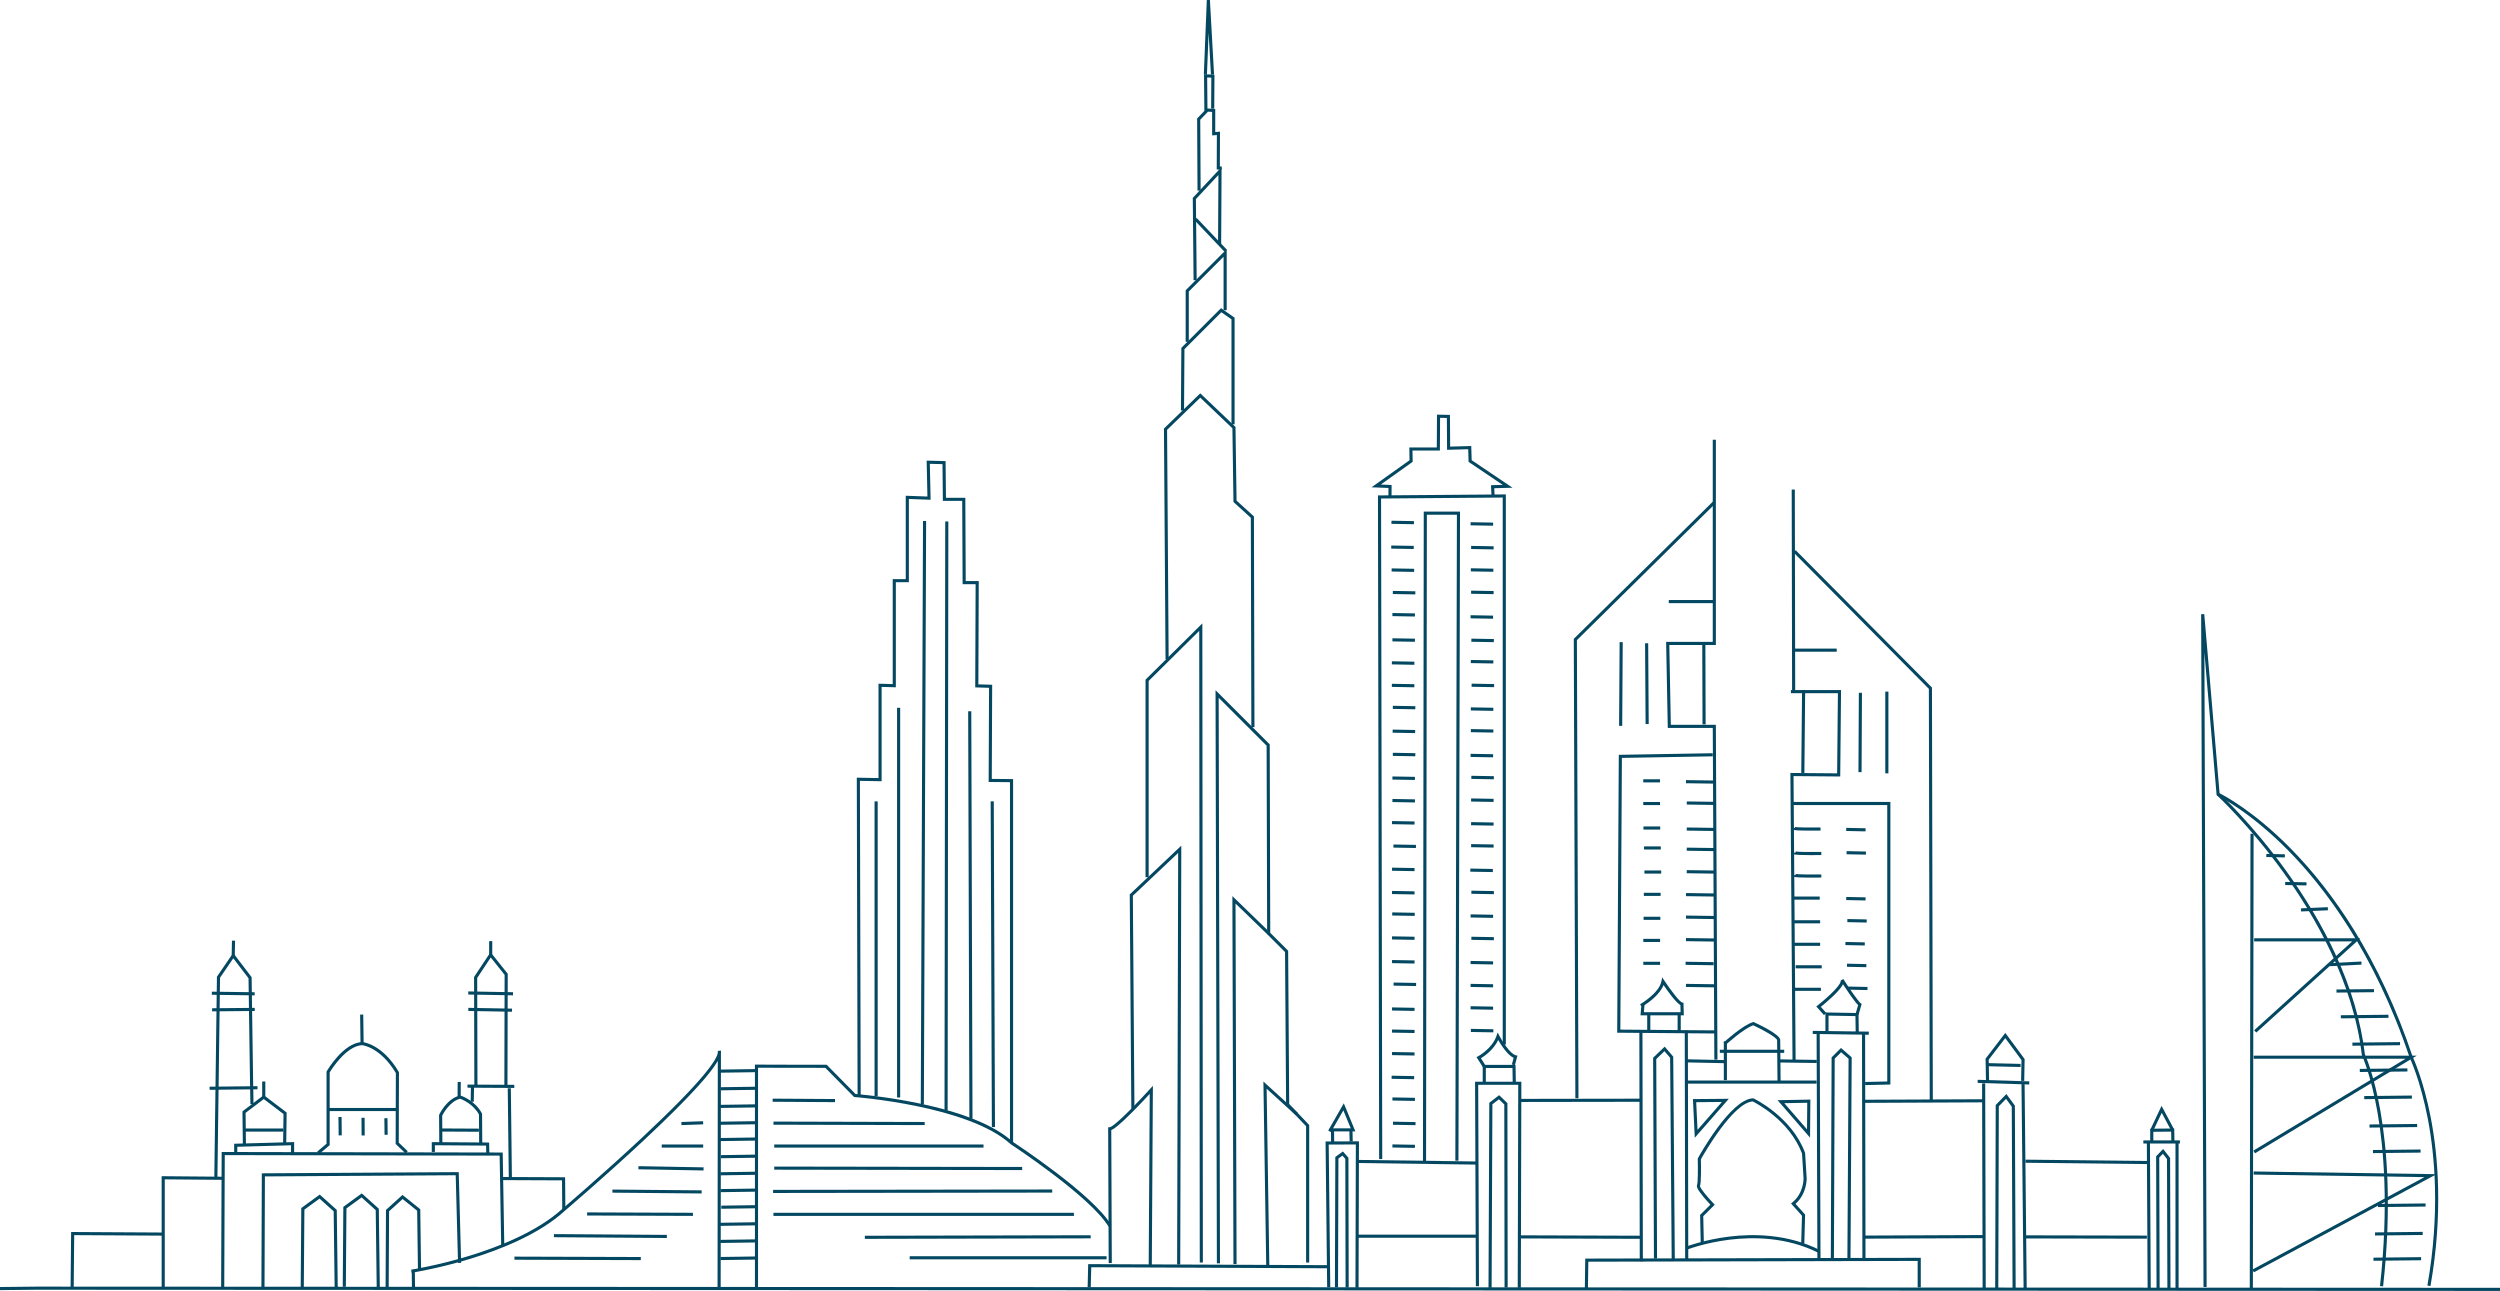 <?xml version="1.0" encoding="UTF-8"?>
<svg id="Layer_1" data-name="Layer 1" xmlns="http://www.w3.org/2000/svg" viewBox="0 0 4008.08 2069.65">
  <defs>
    <style>
      .cls-1 {
        fill: #034761;
      }
    </style>
  </defs>
  <polygon class="cls-1" points="118.15 2066.33 113.15 2066.28 114.02 1975.17 260.83 1976.03 260.8 1981.03 118.97 1980.2 118.15 2066.33"/>
  <g>
    <polygon class="cls-1" points="264.16 2063.77 259.16 2063.77 259.16 1885.7 357.9 1886.57 357.85 1891.57 264.16 1890.75 264.16 2063.77"/>
    <polygon class="cls-1" points="348.56 1889.1 343.56 1889.04 347.79 1565.88 373.8 1527.8 403.4 1566.65 403.42 1567.48 405.95 1743.02 400.95 1743.1 398.43 1568.37 374.02 1536.34 352.77 1567.46 348.56 1889.1"/>
    <rect class="cls-1" x="335.93" y="1741.83" width="76.81" height="5" transform="translate(-19.06 4.2) rotate(-.63)"/>
    <rect class="cls-1" x="401.16" y="1743.06" width="5" height="27.22" transform="translate(-27.18 6.47) rotate(-.89)"/>
    <rect class="cls-1" x="362.09" y="1517.54" width="24.06" height="5" transform="translate(-1152.26 1867.38) rotate(-88.99)"/>
    <rect class="cls-1" x="371.46" y="1558.54" width="5" height="68.69" transform="translate(-1223.94 1944.8) rotate(-89.21)"/>
    <rect class="cls-1" x="339.94" y="1616.18" width="68.37" height="5" transform="translate(-14.84 3.5) rotate(-.53)"/>
    <rect class="cls-1" x="420.36" y="1733.88" width="5" height="25"/>
    <g>
      <polygon class="cls-1" points="389.34 1836.77 388.7 1781.71 422.86 1755.75 459.56 1783.61 458.91 1832.98 453.91 1832.91 454.53 1786.07 422.86 1762.02 393.73 1784.17 394.34 1836.71 389.34 1836.77"/>
      <polygon class="cls-1" points="471.57 1850.03 466.57 1850.03 466.57 1836.15 380.42 1838.54 380.42 1848.77 375.42 1848.77 375.42 1833.68 471.57 1831.01 471.57 1850.03"/>
      <rect class="cls-1" x="392.48" y="1809.24" width="61.72" height="5"/>
      <g>
        <polygon class="cls-1" points="4008.08 2069.65 58.26 2067.75 .05 2068.38 0 2063.38 58.23 2062.75 4008.08 2064.65 4008.08 2069.65"/>
        <polygon class="cls-1" points="359.53 2063.78 354.53 2063.76 355.38 1846.9 805.95 1847.75 808.53 1997.9 803.53 1997.98 801.04 1852.74 360.36 1851.91 359.53 2063.78"/>
        <path class="cls-1" d="M511.82,1850.05l-3.22-3.83,14.93-12.54v-115.66l.33-.58c1.06-1.84,26.34-45.19,56.47-46.82h.16s.16,0,.16,0c1.29,.09,31.99,2.83,58.62,47.74l.35,.59-.32,112.92,14.42,13.82-3.46,3.61-15.96-15.3,.32-113.68c-24.22-40.44-52-44.45-54.2-44.7-25.62,1.57-48.85,38.71-51.88,43.75v116.63l-16.72,14.04Z"/>
        <rect class="cls-1" x="577.66" y="1626.59" width="5" height="46.53" transform="translate(-22.38 8.04) rotate(-.78)"/>
        <rect class="cls-1" x="526.04" y="1776.32" width="110.14" height="5"/>
        <rect class="cls-1" x="542.68" y="1790.85" width="5" height="29.44" transform="translate(-19.41 5.97) rotate(-.62)"/>
        <rect class="cls-1" x="579.64" y="1792.12" width="5" height="28.33" transform="translate(-10.08 3.28) rotate(-.32)"/>
        <rect class="cls-1" x="616.43" y="1792.75" width="5" height="26.59" transform="translate(-21.45 7.49) rotate(-.68)"/>
        <polygon class="cls-1" points="779.58 1849.14 779.31 1836.69 697.23 1836.1 697.23 1846.87 692.23 1846.87 692.23 1831.06 784.21 1831.73 784.58 1849.03 779.58 1849.14"/>
        <path class="cls-1" d="M704.25,1832.96l-.32-45.51,.25-.52c.5-1.05,12.47-25.84,33.04-30.48l.66-.15,.65,.21c.93,.3,22.94,7.51,34.05,28.43l.29,.54,.32,47.14-5,.03-.31-45.9c-9.25-16.87-26.71-23.96-30.23-25.25-16.36,4.16-26.98,23.73-28.7,27.09l.31,44.34-5,.04Z"/>
        <rect class="cls-1" x="724.11" y="1744.04" width="24.05" height="5" transform="translate(-1013.56 2475.16) rotate(-89.75)"/>
        <rect class="cls-1" x="735.27" y="1781.83" width="5" height="60.13" transform="translate(-1078 2540.09) rotate(-89.7)"/>
        <polygon class="cls-1" points="424.09 2063.99 419.09 2063.97 419.74 1881.1 422.21 1881.08 735.46 1879.17 739.32 2024.67 734.32 2024.81 730.59 1884.2 424.72 1886.07 424.09 2063.99"/>
        <polygon class="cls-1" points="536.51 2065.6 534.94 1941.99 512.26 1921.61 488.02 1939.3 487.08 2064.95 482.08 2064.91 483.04 1936.74 512.59 1915.18 539.92 1939.74 541.51 2065.53 536.51 2065.6"/>
        <polygon class="cls-1" points="603.93 2063.7 602.36 1940.1 579.68 1919.71 555.43 1937.4 554.49 2063.05 549.49 2063.02 550.45 1934.84 580 1913.28 607.33 1937.84 608.93 2063.64 603.93 2063.7"/>
        <polygon class="cls-1" points="623.17 2064.63 618.17 2064.6 618.81 1939.76 645.26 1915.74 673.79 1938.71 675.07 2035.78 670.07 2035.85 668.82 1941.13 645.45 1922.32 623.8 1941.98 623.17 2064.63"/>
        <path class="cls-1" d="M1155.4,2066.31h-5s.4-365.43,.4-365.43c-4.98,8.71-14.45,21.52-31.92,40.87-20.47,22.68-49.46,51.58-86.18,85.9-62.46,58.39-126.52,113-127.16,113.54-41.47,38.19-106.08,63.17-152.97,77.4-50.7,15.38-92.19,21.85-92.6,21.92l-.76-4.94c.41-.06,41.61-6.49,91.98-21.78,46.36-14.07,110.2-38.74,151.04-76.33,.71-.61,64.69-55.15,127.07-113.46,99.48-93,119.79-125.08,121.52-136.11v-3.05s4.97-.42,4.97-.42c.18,1.05,.24,2.3,.03,3.87l-.42,378.04Z"/>
        <polygon class="cls-1" points="901.43 1939.31 901.03 1892.4 805.59 1891.99 805.62 1886.99 905.99 1887.42 906.43 1939.26 901.43 1939.31"/>
        <rect class="cls-1" x="784.54" y="1704.03" width="5" height="75.11" transform="translate(-958.94 2518.83) rotate(-89.68)"/>
        <rect class="cls-1" x="814.92" y="1744.74" width="5" height="143.91" transform="translate(-21.25 9.71) rotate(-.67)"/>
        <rect class="cls-1" x="745.47" y="1751.95" width="23.64" height="5" transform="translate(-1010.49 2480.11) rotate(-88.97)"/>
        <polygon class="cls-1" points="813.59 1740.96 808.59 1740.94 809.01 1562.9 786.8 1535.04 765.06 1567.84 765.48 1739.68 760.48 1739.69 760.06 1566.34 786.43 1526.56 814.01 1561.15 813.59 1740.96"/>
        <rect class="cls-1" x="784.11" y="1556.75" width="5" height="71.75" transform="translate(-819.63 2351.02) rotate(-88.99)"/>
        <rect class="cls-1" x="783.27" y="1583.75" width="5" height="70.06" transform="translate(-846.94 2375.19) rotate(-88.96)"/>
        <rect class="cls-1" x="775.59" y="1517.25" width="22.1" height="5" transform="translate(-734.96 2302.8) rotate(-89.86)"/>
        <rect class="cls-1" x="660.1" y="2038.35" width="5" height="25.32" transform="translate(-25.58 8.44) rotate(-.72)"/>
        <rect class="cls-1" x="1092.55" y="1798.16" width="34.84" height="5" transform="translate(-64.68 41.51) rotate(-2.08)"/>
        <rect class="cls-1" x="1060.91" y="1834.88" width="66.46" height="5"/>
        <rect class="cls-1" x="1073.28" y="1820.91" width="5" height="104.46" transform="translate(-816.61 2914.69) rotate(-88.96)"/>
        <rect class="cls-1" x="1050.81" y="1838.64" width="5" height="143.06" transform="translate(-866.1 2946.54) rotate(-89.49)"/>
        <path class="cls-1" d="M1110.9,1949.38c-1.67,0-167.13-.63-169.63-.63v-5c2.51,0,167.98,.63,169.65,.63l-.02,5Z"/>
        <rect class="cls-1" x="976.12" y="1891.18" width="5" height="181.04" transform="translate(-1009.87 2946.43) rotate(-89.6)"/>
        <path class="cls-1" d="M1027.35,2020.28c-2,0-200.05-.63-202.55-.63v-5c2.51,0,200.56,.63,202.56,.63l-.02,5Z"/>
        <path class="cls-1" d="M1215.32,2064.62h-5v-357.89l2.58,.08c6.85,.21,110.29,.21,111.33,.21h1.05l46.29,46.92c6.83,.55,49.67,4.26,99.15,14.45,72.25,14.87,123.57,35.71,152.55,61.94,7.24,4.74,128.78,84.76,158.22,133.62l-4.28,2.58c-29.11-48.32-155.57-131.29-156.84-132.12l-.31-.24c-67.58-61.38-247.98-75.18-249.8-75.32l-.94-.07-46.13-46.77c-10.75,0-91.35,0-107.86-.17v352.78Z"/>
        <rect class="cls-1" x="1154.16" y="1714.4" width="58.24" height="5" transform="translate(-24.7 17.29) rotate(-.83)"/>
        <rect class="cls-1" x="1155.43" y="1742.67" width="58.24" height="5" transform="translate(-25.11 17.31) rotate(-.83)"/>
        <rect class="cls-1" x="1154.59" y="1770.94" width="58.24" height="5" transform="translate(-25.48 17.28) rotate(-.83)"/>
        <rect class="cls-1" x="1152.9" y="1797.95" width="58.24" height="5" transform="translate(-25.91 17.28) rotate(-.83)"/>
        <rect class="cls-1" x="1152.9" y="1824.11" width="58.24" height="5" transform="translate(-26.29 17.28) rotate(-.83)"/>
        <rect class="cls-1" x="1155.85" y="1851.54" width="58.24" height="5" transform="translate(-26.68 17.33) rotate(-.83)"/>
        <rect class="cls-1" x="1155.01" y="1878.97" width="58.24" height="5" transform="translate(-27.04 17.29) rotate(-.83)"/>
        <rect class="cls-1" x="1155.01" y="1905.98" width="58.24" height="5" transform="translate(-27.43 17.3) rotate(-.83)"/>
        <rect class="cls-1" x="1156.27" y="1932.57" width="58.24" height="5" transform="translate(-27.82 17.32) rotate(-.83)"/>
        <rect class="cls-1" x="1154.16" y="1959.99" width="58.24" height="5" transform="translate(-28.25 17.31) rotate(-.83)"/>
        <rect class="cls-1" x="1154.59" y="1987.42" width="58.24" height="5" transform="translate(-28.61 17.3) rotate(-.83)"/>
        <rect class="cls-1" x="1155.01" y="2014.85" width="58.24" height="5" transform="translate(-29 17.31) rotate(-.83)"/>
        <rect class="cls-1" x="1286.28" y="1714.26" width="5" height="100.01" transform="translate(-483.6 3041.86) rotate(-89.64)"/>
        <rect class="cls-1" x="1358.76" y="1679.76" width="5" height="242.43" transform="translate(-443.27 3157.52) rotate(-89.85)"/>
        <rect class="cls-1" x="1241.31" y="1834.88" width="335.48" height="5"/>
        <rect class="cls-1" x="1437.57" y="1674.38" width="5" height="397.51" transform="translate(-435.37 3310.22) rotate(-89.91)"/>
        <rect class="cls-1" x="1239.41" y="1907.35" width="447.52" height="5" transform="translate(-2.63 2.02) rotate(-.08)"/>
        <rect class="cls-1" x="1240.04" y="1944.38" width="481.7" height="5"/>
        <rect class="cls-1" x="1386.68" y="1980.67" width="362.07" height="5" transform="translate(-4.64 3.67) rotate(-.13)"/>
        <rect class="cls-1" x="1458.42" y="2014.01" width="315.65" height="5"/>
        <polygon class="cls-1" points="1624.23 1832.31 1619.23 1832.31 1619.23 1254.03 1585.04 1253.71 1585.67 1102.69 1563.52 1102.06 1564.15 936.61 1543.29 936.61 1542.65 803.05 1511.65 803.05 1511.02 744.12 1490.73 743.61 1492 801.24 1457.12 799.98 1457.12 933.44 1436.24 933.44 1436.24 1101.89 1413.45 1101.25 1413.45 1252.51 1378.64 1251.88 1379.9 1755.71 1374.9 1755.73 1373.63 1246.79 1408.45 1247.42 1408.45 1096.11 1431.24 1096.75 1431.24 928.44 1452.12 928.44 1452.12 794.79 1486.88 796.05 1485.62 738.48 1515.97 739.24 1516.6 798.05 1547.63 798.05 1548.26 931.61 1569.17 931.61 1568.54 1097.2 1590.69 1097.84 1590.06 1248.75 1624.23 1249.07 1624.23 1832.31"/>
        <rect class="cls-1" x="1012.8" y="1300.64" width="935.56" height="5" transform="translate(171.68 2778.62) rotate(-89.78)"/>
        <rect class="cls-1" x="1045.08" y="1305.7" width="944.41" height="5" transform="translate(207.3 2823.95) rotate(-89.93)"/>
        <rect class="cls-1" x="1438.2" y="1134.76" width="5" height="624.76"/>
        <rect class="cls-1" x="1553.09" y="1140.46" width="5" height="653.24" transform="translate(-4.26 4.53) rotate(-.17)"/>
        <rect class="cls-1" x="1402.12" y="1284.78" width="5" height="472.84"/>
        <rect class="cls-1" x="1589.17" y="1284.78" width="5" height="522.21" transform="translate(-5.61 5.8) rotate(-.21)"/>
        <path class="cls-1" d="M1846.62,2028.34l-5-.03,1.65-274.56c-5.39,5.85-15.07,16.22-25.22,26.51-23.8,24.12-32.58,30.04-36.41,31.5l.84,213.18-5,.02-.85-217.72h2.51c.89,0,6.77-1.5,35.37-30.5,15.18-15.39,29.31-30.98,29.45-31.14l4.39-4.85-1.73,287.59Z"/>
        <polygon class="cls-1" points="1748.72 2063.83 1743.72 2063.71 1744.62 2026.66 2130.24 2028.36 2130.22 2033.36 1749.5 2031.68 1748.72 2063.83"/>
        <polygon class="cls-1" points="2178.09 2064.62 2173.09 2064.61 2173.72 1834.82 2130.23 1835.01 2132.73 2063.74 2127.73 2063.8 2125.17 1830.03 2178.73 1829.8 2178.09 2064.62"/>
        <polygon class="cls-1" points="1892.2 2027.49 1887.2 2027.48 1888.87 1367.4 1816.25 1436.08 1818.77 1777.64 1813.77 1777.68 1811.23 1433.94 1893.9 1355.76 1892.2 2027.49"/>
        <polygon class="cls-1" points="1923.49 2024.11 1922.65 1011.41 1841.56 1091.71 1841.56 1406.31 1836.56 1406.31 1836.56 1089.62 1927.64 999.43 1928.49 2024.1 1923.49 2024.11"/>
        <polygon class="cls-1" points="2006.2 1165.79 2005.35 830.14 1977.52 804.83 1975.83 686.64 1924.31 637.54 1871.1 689.14 1873.63 1056.89 1868.63 1056.92 1866.09 687.04 1924.28 630.61 1980.8 684.47 1982.49 802.59 2010.35 827.92 2010.35 829.03 2011.2 1165.77 2006.2 1165.79"/>
        <polygon class="cls-1" points="1950.92 2025.38 1948.79 1106.56 2035.67 1193.44 2036.51 1495.58 2065.2 1524.27 2066.89 1769.91 2098.97 1803.67 2098.97 2024.11 2093.97 2024.11 2093.97 1805.67 2061.91 1771.92 2060.22 1526.36 2031.52 1497.66 2030.67 1195.51 1953.82 1118.66 1955.92 2025.37 1950.92 2025.38"/>
        <polygon class="cls-1" points="2030.04 2029.21 2025.52 1733.95 2080.75 1784.26 2077.38 1787.95 2030.7 1745.42 2035.04 2029.13 2030.04 2029.21"/>
        <polygon class="cls-1" points="1977.5 2026.64 1975.8 1436.68 2035.76 1494.82 2032.28 1498.41 1980.83 1448.53 1982.5 2026.63 1977.5 2026.64"/>
        <polygon class="cls-1" points="1979.34 680.28 1974.34 680.28 1974.34 511.94 1958.13 500.6 1898.94 559.79 1898.31 658.14 1893.31 658.11 1893.95 557.71 1957.56 494.1 1979.34 509.34 1979.34 680.28"/>
        <polygon class="cls-1" points="1905.91 547.99 1900.91 547.99 1900.91 465.3 1966.68 399.53 1966.68 497.35 1961.68 497.35 1961.68 411.6 1905.91 467.37 1905.91 547.99"/>
        <polygon class="cls-1" points="1913.57 449.27 1912.29 317.24 1958.48 267.73 1957.81 391.65 1952.81 391.63 1953.41 280.5 1917.31 319.19 1918.57 449.22 1913.57 449.27"/>
        <rect class="cls-1" x="1938.41" y="341.46" width="5" height="70.29" transform="translate(274.54 1440.64) rotate(-43.54)"/>
        <polygon class="cls-1" points="1919.9 305.57 1919.26 189.99 1934.69 173.86 1948.32 174.71 1948.32 211.69 1955.93 211.05 1955.71 266.76 1958.48 266.76 1958.48 271.76 1950.7 271.76 1950.91 216.49 1943.32 217.12 1943.32 179.41 1936.7 178.99 1924.27 191.98 1924.9 305.54 1919.9 305.57"/>
        <polygon class="cls-1" points="1930.87 177.71 1930.32 119.1 1947.07 119.56 1946.74 174.23 1941.74 174.19 1942.04 124.42 1935.37 124.24 1935.87 177.67 1930.87 177.71"/>
        <polygon class="cls-1" points="1941.42 119.6 1937.69 52.56 1935.03 119.56 1930.03 119.36 1934.78 .04 1939.77 0 1946.42 119.32 1941.42 119.6"/>
        <polygon class="cls-1" points="2157.27 2064.2 2156.85 1857.95 2152.23 1852.76 2145.81 1857.43 2145.18 2063.99 2140.18 2063.98 2140.81 1854.88 2152.96 1846.05 2161.84 1856.05 2162.27 2064.19 2157.27 2064.2"/>
        <path class="cls-1" d="M2133.77,1814.99l-1.86-1.06h-.63v-.36l-1.85-1.06,1.85-3.24v-.34h.2l22.96-40.1,18.55,45.1h-38.62l-.61,1.06Zm3.47-6.06h28.29l-11.83-28.75-16.46,28.75Z"/>
        <rect class="cls-1" x="2163.39" y="1810.79" width="5" height="19.42" transform="translate(-39.05 47.49) rotate(-1.25)"/>
        <rect class="cls-1" x="2133.95" y="1812.9" width="5" height="18.57" transform="translate(-20.57 24.39) rotate(-.65)"/>
        <rect class="cls-1" x="2269.31" y="1767.74" width="5" height="191.18" transform="translate(378.55 4110.25) rotate(-89.24)"/>
        <polygon class="cls-1" points="2438.25 2064.62 2433.25 2064.61 2434.09 1739.23 2369.9 1739.23 2371.15 2062.07 2366.15 2062.09 2364.88 1734.23 2439.1 1734.23 2439.09 1736.74 2438.25 2064.62"/>
        <rect class="cls-1" x="2175.8" y="1979.41" width="191.16" height="5"/>
        <polygon class="cls-1" points="2211.07 1858.27 2209.17 794.27 2414.2 792.65 2414.2 1674.7 2409.2 1674.7 2409.2 797.69 2214.18 799.23 2216.07 1858.26 2211.07 1858.27"/>
        <path class="cls-1" d="M2230.95,795.5l-5-.03,.09-13.13c-6.39-.33-19.68-.8-19.83-.81l-7.36-.26,60.95-43.39-.34-20.53h44.05l.32-52.59,20.79,.42,.32,50.84,33.81-.95,.67,22.73,65.55,44.16-29.32,.77,.52,11.38-4.99,.23-.75-16.47,18.79-.49-54.72-36.86-.6-20.31-33.92,.95-.32-51.08-10.86-.22-.32,52.49h-43.94l.3,18.08-51.11,36.38c5.45,.21,12.36,.5,15,.68l2.34,.16-.12,17.86Z"/>
        <polygon class="cls-1" points="2286.33 1863.33 2281.33 1863.32 2282.6 820.2 2340.78 820.2 2340.77 822.71 2338.24 1860.8 2333.24 1860.79 2335.76 825.2 2287.6 825.2 2286.33 1863.33"/>
        <rect class="cls-1" x="2246.2" y="819.53" width="5" height="36.09" transform="translate(1371.79 3071.23) rotate(-88.99)"/>
        <rect class="cls-1" x="2373.43" y="822.07" width="5" height="36.09" transform="translate(1494.29 3200.94) rotate(-89)"/>
        <rect class="cls-1" x="2374.28" y="860.05" width="5" height="36.09" transform="translate(1457.14 3239.1) rotate(-89)"/>
        <rect class="cls-1" x="2373.86" y="895.91" width="5" height="36.09" transform="translate(1420.86 3273.92) rotate(-89)"/>
        <rect class="cls-1" x="2374.28" y="931.78" width="5" height="36.09" transform="translate(1385.42 3309.58) rotate(-89)"/>
        <rect class="cls-1" x="2373.01" y="971.03" width="5" height="36.09" transform="translate(1344.9 3346.86) rotate(-88.99)"/>
        <rect class="cls-1" x="2374.28" y="1008.59" width="5" height="36.09" transform="translate(1308.59 3385.02) rotate(-88.99)"/>
        <rect class="cls-1" x="2373.43" y="1042.77" width="5" height="36.09" transform="translate(1273.59 3417.76) rotate(-88.99)"/>
        <rect class="cls-1" x="2374.7" y="1080.75" width="5" height="36.09" transform="translate(1236.86 3456.34) rotate(-88.99)"/>
        <rect class="cls-1" x="2373.43" y="1118.72" width="5" height="36.09" transform="translate(1197.64 3492.38) rotate(-88.99)"/>
        <rect class="cls-1" x="2373.86" y="1153.75" width="5" height="36.09" transform="translate(1163.07 3527.23) rotate(-89)"/>
        <rect class="cls-1" x="2373.43" y="1193.42" width="5" height="36.09" transform="translate(1123 3565.78) rotate(-89)"/>
        <rect class="cls-1" x="2374.28" y="1228.44" width="5" height="36.09" transform="translate(1088.77 3601.02) rotate(-88.99)"/>
        <rect class="cls-1" x="2373.86" y="1264.73" width="5" height="36.09" transform="translate(1052.07 3636.25) rotate(-88.99)"/>
        <rect class="cls-1" x="2373.86" y="1302.71" width="5" height="36.09" transform="translate(1014.1 3673.56) rotate(-88.99)"/>
        <rect class="cls-1" x="2374.28" y="1338.16" width="5" height="36.09" transform="translate(979.1 3708.83) rotate(-89)"/>
        <rect class="cls-1" x="2373.01" y="1377.4" width="5" height="36.09" transform="translate(938.62 3746.12) rotate(-89)"/>
        <rect class="cls-1" x="2374.7" y="1412.85" width="5" height="36.09" transform="translate(904.84 3782.63) rotate(-89)"/>
        <rect class="cls-1" x="2373.43" y="1450.83" width="5" height="36.09" transform="translate(865.62 3818.68) rotate(-89)"/>
        <rect class="cls-1" x="2374.7" y="1486.7" width="5" height="36.09" transform="translate(831 3855.19) rotate(-89)"/>
        <rect class="cls-1" x="2373.43" y="1525.52" width="5" height="36.09" transform="translate(790.93 3892.06) rotate(-89)"/>
        <rect class="cls-1" x="2373.43" y="1562.23" width="5" height="36.09" transform="translate(754.23 3928.13) rotate(-89)"/>
        <rect class="cls-1" x="2373.43" y="1598.1" width="5" height="36.09" transform="translate(718.37 3963.37) rotate(-89)"/>
        <rect class="cls-1" x="2373.85" y="1634.4" width="5" height="36.09" transform="translate(682.5 3999.45) rotate(-89)"/>
        <rect class="cls-1" x="2246.2" y="859.41" width="5" height="36.09" transform="translate(1331.95 3110.42) rotate(-89)"/>
        <rect class="cls-1" x="2246.84" y="896.13" width="5" height="36.09" transform="translate(1295.86 3147.13) rotate(-89)"/>
        <rect class="cls-1" x="2248.73" y="932.21" width="5" height="36.09" transform="translate(1261.66 3184.47) rotate(-89)"/>
        <rect class="cls-1" x="2248.1" y="967.65" width="5" height="36.09" transform="translate(1225.59 3218.67) rotate(-89)"/>
        <rect class="cls-1" x="2248.1" y="1008.16" width="5" height="36.09" transform="translate(1185.09 3258.47) rotate(-89)"/>
        <rect class="cls-1" x="2246.84" y="1044.88" width="5" height="36.09" transform="translate(1147.1 3293.25) rotate(-88.99)"/>
        <rect class="cls-1" x="2246.84" y="1080.96" width="5" height="36.09" transform="translate(1111.03 3328.7) rotate(-88.99)"/>
        <rect class="cls-1" x="2248.73" y="1116.4" width="5" height="36.09" transform="translate(1077.49 3365.44) rotate(-89)"/>
        <rect class="cls-1" x="2248.1" y="1154.38" width="5" height="36.09" transform="translate(1038.86 3402.1) rotate(-88.99)"/>
        <rect class="cls-1" x="2248.73" y="1191.73" width="5" height="36.09" transform="translate(1002.17 3439.45) rotate(-89)"/>
        <rect class="cls-1" x="2248.1" y="1229.71" width="5" height="36.09" transform="translate(963.58 3476.13) rotate(-89)"/>
        <rect class="cls-1" x="2248.1" y="1265.79" width="5" height="36.09" transform="translate(927.5 3511.57) rotate(-89)"/>
        <rect class="cls-1" x="2247.47" y="1301.24" width="5" height="36.09" transform="translate(891.43 3545.76) rotate(-89)"/>
        <rect class="cls-1" x="2249.37" y="1338.58" width="5" height="36.09" transform="translate(855.93 3584.34) rotate(-88.99)"/>
        <rect class="cls-1" x="2247.47" y="1375.93" width="5" height="36.09" transform="translate(816.75 3619.14) rotate(-89)"/>
        <rect class="cls-1" x="2247.47" y="1413.27" width="5" height="36.09" transform="translate(779.42 3655.84) rotate(-89)"/>
        <rect class="cls-1" x="2247.47" y="1447.45" width="5" height="36.09" transform="translate(745.18 3689.38) rotate(-88.99)"/>
        <rect class="cls-1" x="2247.47" y="1486.07" width="5" height="36.09" transform="translate(706.64 3727.36) rotate(-89)"/>
        <rect class="cls-1" x="2247.47" y="1524.05" width="5" height="36.09" transform="translate(668.66 3764.67) rotate(-89)"/>
        <rect class="cls-1" x="2250" y="1560.13" width="5" height="36.09" transform="translate(635.07 3802.65) rotate(-89)"/>
        <rect class="cls-1" x="2247.47" y="1600" width="5" height="36.09" transform="translate(592.72 3839.3) rotate(-89)"/>
        <rect class="cls-1" x="2247.47" y="1635.45" width="5" height="36.09" transform="translate(557.27 3874.12) rotate(-89)"/>
        <rect class="cls-1" x="2247.47" y="1671.53" width="5" height="36.09" transform="translate(521.2 3909.57) rotate(-89)"/>
        <rect class="cls-1" x="2246.83" y="1709.51" width="5" height="36.09" transform="translate(482.6 3946.24) rotate(-89)"/>
        <rect class="cls-1" x="2248.1" y="1744.32" width="5" height="36.09" transform="translate(449.04 3981.72) rotate(-89)"/>
        <rect class="cls-1" x="2248.73" y="1782.94" width="5" height="36.09" transform="translate(410.99 4020.23) rotate(-88.99)"/>
        <rect class="cls-1" x="2248.1" y="1819.65" width="5" height="36.09" transform="translate(373.73 4055.72) rotate(-89)"/>
        <polygon class="cls-1" points="2425.23 1735.93 2424.85 1712.22 2382.13 1712.22 2382.13 1735.04 2377.13 1735.04 2377.13 1707.22 2429.77 1707.22 2430.23 1735.85 2425.23 1735.93"/>
        <path class="cls-1" d="M2377.52,1711.06l-10.31-16.2,2.37-1.28c.23-.12,22.85-12.47,29.62-32.77l1.85-5.54,2.73,5.16c4.29,8.1,17.42,29.55,26.47,31.43l2.59,.54-4.17,15.53-4.83-1.29,2.87-10.7c-9.66-4.21-19.98-20.3-24.77-28.54-7.27,15.56-21.95,25.72-27.67,29.24l7.47,11.73-4.22,2.68Z"/>
        <polygon class="cls-1" points="2391.41 2064.63 2386.41 2064.61 2387.68 1767.99 2403.43 1755.8 2416.73 1768.58 2416.73 1769.64 2417.15 2064.19 2412.15 2064.2 2411.73 1770.71 2403.08 1762.39 2392.67 1770.45 2391.41 2064.63"/>
        <rect class="cls-1" x="2436.7" y="1761.61" width="193.06" height="5" transform="translate(-2.75 3.95) rotate(-.09)"/>
        <polygon class="cls-1" points="2525.67 1760.79 2523.13 1024.22 2523.88 1023.48 2746.27 804.04 2749.78 807.6 2528.14 1026.3 2530.67 1760.77 2525.67 1760.79"/>
        <polygon class="cls-1" points="2748.48 1698.76 2745.96 1167.01 2673.83 1167.01 2671.2 1029.09 2745.94 1029.09 2745.94 704.97 2750.94 704.97 2750.94 1034.09 2676.3 1034.09 2678.74 1162.01 2750.93 1162.01 2753.48 1698.74 2748.48 1698.76"/>
        <polygon class="cls-1" points="2750.01 1656.94 2592.75 1655.66 2592.76 1653.16 2595.31 1210.16 2745.87 1207.59 2745.95 1212.59 2600.28 1215.08 2597.78 1650.7 2750.05 1651.94 2750.01 1656.94"/>
        <rect class="cls-1" x="2729.27" y="1032.43" width="5" height="129.13" transform="translate(-3.57 8.93) rotate(-.19)"/>
        <rect class="cls-1" x="2675.44" y="961.99" width="73.43" height="5"/>
        <rect class="cls-1" x="2637.91" y="1031.16" width="5" height="129.55" transform="translate(-7.08 17.22) rotate(-.37)"/>
        <rect class="cls-1" x="2531.54" y="1094.07" width="134.2" height="5" transform="translate(1485.82 3688.29) rotate(-89.64)"/>
        <rect class="cls-1" x="2722.84" y="1230.97" width="5" height="44.95" transform="translate(1433.65 3960.87) rotate(-89.19)"/>
        <rect class="cls-1" x="2724.11" y="1265.16" width="5" height="44.95" transform="translate(1400.72 3995.84) rotate(-89.19)"/>
        <rect class="cls-1" x="2724.11" y="1306.93" width="5" height="44.95" transform="translate(1358.91 4037.01) rotate(-89.19)"/>
        <rect class="cls-1" x="2724.11" y="1339.21" width="5" height="44.95" transform="translate(1326.63 4068.84) rotate(-89.19)"/>
        <rect class="cls-1" x="2724.11" y="1375.29" width="5" height="44.95" transform="translate(1290.56 4104.41) rotate(-89.19)"/>
        <rect class="cls-1" x="2722.84" y="1412.01" width="5" height="44.95" transform="translate(1252.63 4139.35) rotate(-89.19)"/>
        <rect class="cls-1" x="2722.84" y="1448.09" width="5" height="44.95" transform="translate(1216.55 4174.93) rotate(-89.19)"/>
        <rect class="cls-1" x="2722.84" y="1484.17" width="5" height="44.95" transform="translate(1180.48 4210.5) rotate(-89.19)"/>
        <rect class="cls-1" x="2722.21" y="1522.15" width="5" height="44.95" transform="translate(1141.88 4247.31) rotate(-89.19)"/>
        <rect class="cls-1" x="2722.84" y="1557.59" width="5" height="44.95" transform="translate(1107.06 4282.89) rotate(-89.19)"/>
        <rect class="cls-1" x="2634.51" y="1249.36" width="26.9" height="5"/>
        <rect class="cls-1" x="2634.51" y="1285.76" width="26.9" height="5"/>
        <rect class="cls-1" x="2634.82" y="1325.01" width="26.9" height="5"/>
        <rect class="cls-1" x="2635.77" y="1356.97" width="26.9" height="5"/>
        <rect class="cls-1" x="2636.41" y="1395.58" width="26.9" height="5"/>
        <rect class="cls-1" x="2635.46" y="1431.35" width="26.9" height="5"/>
        <rect class="cls-1" x="2635.03" y="1469.75" width="26.9" height="5"/>
        <rect class="cls-1" x="2634.61" y="1505.2" width="26.9" height="5"/>
        <rect class="cls-1" x="2634.61" y="1541.91" width="26.9" height="5"/>
        <path class="cls-1" d="M2699.53,1627.83h-69.43l1.23-14.5-1.86-3.25c.31-.18,30.69-17.82,34.23-37.11l1.12-6.1,3.42,5.17c10.88,16.41,24.96,34.54,28.73,35.21l2.01,.35,.55,20.22Zm-63.99-5h58.85l-.31-11.45c-7.25-4.1-20.16-22.08-27.02-32.13-5.71,14.59-22.41,26.97-30.57,32.33l-.96,11.24Z"/>
        <rect class="cls-1" x="2640.87" y="1626.91" width="5" height="28.48"/>
        <rect class="cls-1" x="2689.61" y="1624.38" width="5" height="29.43"/>
        <rect class="cls-1" x="2628.52" y="1653.81" width="5" height="368.4" transform="translate(-3.15 4.52) rotate(-.1)"/>
        <rect class="cls-1" x="2531.68" y="1887.38" width="5" height="191.8" transform="translate(542.55 4510.9) rotate(-89.81)"/>
        <rect class="cls-1" x="2701.32" y="1652.54" width="5" height="369.03" transform="translate(-3.15 4.65) rotate(-.1)"/>
        <polygon class="cls-1" points="2545.86 2065.28 2540.86 2065.21 2541.52 2017.81 3079.46 2016.54 3079.46 2063.98 3074.46 2063.98 3074.46 2021.55 2546.45 2022.8 2545.86 2065.28"/>
        <polygon class="cls-1" points="2680.11 2020.33 2677.59 1695.89 2668.51 1685.3 2655.37 1697.91 2656.63 2017.77 2651.63 2017.79 2650.36 1695.79 2668.86 1678.02 2682.57 1694.02 2682.58 1694.93 2685.11 2020.29 2680.11 2020.33"/>
        <rect class="cls-1" x="2731.7" y="1671.21" width="5" height="60.15" transform="translate(975.76 4399.08) rotate(-88.79)"/>
        <rect class="cls-1" x="2704.77" y="1732.33" width="207.62" height="5"/>
        <rect class="cls-1" x="2913.05" y="1655.71" width="5" height="363.34" transform="translate(-6.38 10.17) rotate(-.2)"/>
        <rect class="cls-1" x="2763.67" y="1669.63" width="5" height="62.03"/>
        <path class="cls-1" d="M2849.75,1733.59l-.63-66.13c-1.54-4.42-20.68-15.52-38.2-23.64-15.32,4.97-44.04,31.19-44.33,31.46l-3.38-3.69c1.26-1.15,31.01-28.31,47.22-32.85l.88-.25,.83,.38c9.32,4.28,39.89,18.92,41.9,27.66l.06,.27v.27s.64,66.46,.64,66.46l-5,.05Z"/>
        <rect class="cls-1" x="2757.31" y="1682.96" width="103.18" height="5"/>
        <path class="cls-1" d="M2717.12,1824.07l-2.95-61.97,57.54-.49-54.59,62.46Zm2.29-57.01l2.11,44.38,39.09-44.73-41.21,.35Z"/>
        <path class="cls-1" d="M2901.96,1823.96l-52.15-60.09,52.64-.99-.5,61.08Zm-41.36-55.29l36.47,42.03,.35-42.72-36.82,.69Z"/>
        <path class="cls-1" d="M2915.37,2008.61c-50.67-25.66-105.38-25.64-142.36-21.11-40.12,4.92-68.52,16.03-68.8,16.14l-1.84-4.65c.29-.11,29.28-11.46,70.03-16.46,37.66-4.61,93.44-4.61,145.23,21.61l-2.26,4.46Z"/>
        <path class="cls-1" d="M2892.73,1993.79l-5-.14,1.24-44.58-17.55-19.58,2.05-1.65c18.38-14.82,18.06-38.27,18.06-38.5l-2.5-40.04c-19.92-52.8-73.08-80.48-79.07-83.45-31.61,2.18-78.68,84.91-83.05,92.72,.18,7.63,.74,37.36-1.42,42.94,.06,3.28,11.31,17.12,21.91,28.13l1.7,1.77-18.39,18.39,.92,41.97-5,.11-.97-44.11,16.44-16.44c-2.26-2.42-6.46-6.98-10.5-11.8-11.23-13.42-11.82-17.47-10.78-19.86,1.25-2.85,1.52-23.42,1.06-41.66l-.02-.67,.33-.59c2.12-3.86,52.37-94.62,88.19-95.93l.6-.02,.55,.26c.6,.28,60.68,28.95,82.3,86.84l.13,.35,2.55,40.88c.03,1.11,.41,24.53-17.91,40.91l15.41,17.19-1.29,46.57Z"/>
        <rect class="cls-1" x="2948.5" y="1610.76" width="5" height="89.89" transform="translate(1253.91 4583.1) rotate(-89.19)"/>
        <rect class="cls-1" x="2985.53" y="1655.08" width="5" height="362.7" transform="translate(-3.2 5.22) rotate(-.1)"/>
        <polygon class="cls-1" points="2966.79 2019.06 2961.79 2019.03 2963.68 1697.35 2951.75 1686.98 2941.47 1697.26 2940.21 2018.42 2935.21 2018.4 2936.48 1695.18 2951.51 1680.14 2968.7 1695.09 2966.79 2019.06"/>
        <rect class="cls-1" x="2880.56" y="1671.74" width="5" height="59.08" transform="translate(1140.77 4559.75) rotate(-89.18)"/>
        <polygon class="cls-1" points="2990.3 1739.65 2990.19 1734.65 3025.72 1733.86 3025.72 1290.66 2874.62 1290.66 2874.62 1285.66 3030.72 1285.66 3030.72 1738.75 2990.3 1739.65"/>
        <polygon class="cls-1" points="2975.08 1655.32 2974.7 1629.05 2931.56 1628.29 2931.56 1653.18 2926.56 1653.18 2926.56 1623.2 2979.63 1624.13 2980.08 1655.25 2975.08 1655.32"/>
        <path class="cls-1" d="M2924.24,1627.41l-12.32-13.8,2.1-1.64c.11-.08,10.8-8.49,20.68-17.9,18.47-17.61,16.37-21.73,16.27-21.9l4.26-2.62c8.89,13.92,23.7,35.79,28.07,39l1.41,1.03-5.13,17.71-4.8-1.39,4.2-14.51c-5.87-5.73-17.99-23.83-24.25-33.41-2.12,4.31-6.92,10.5-16.6,19.73-7.42,7.07-15.29,13.58-18.94,16.53l8.79,9.85-3.73,3.33Z"/>
        <polygon class="cls-1" points="2873.81 1700.88 2870.41 1239.22 2945.36 1239.85 2946.58 1111.31 2871.24 1111.31 2871.24 1106.31 2951.62 1106.31 2950.31 1244.89 2875.45 1244.26 2878.81 1700.84 2873.81 1700.88"/>
        <rect class="cls-1" x="2824.4" y="1170.24" width="132.93" height="5" transform="translate(1690.54 4052.26) rotate(-89.45)"/>
        <rect class="cls-1" x="2872.86" y="784.72" width="5" height="322.19" transform="translate(-1.85 5.65) rotate(-.11)"/>
        <polygon class="cls-1" points="3093.77 1765.54 3092.4 1104.36 2875.38 885.65 2878.93 882.13 3097.4 1102.29 3097.4 1103.32 3098.77 1765.53 3093.77 1765.54"/>
        <rect class="cls-1" x="2987.71" y="1762.93" width="192.43" height="5" transform="translate(-7.56 13.28) rotate(-.25)"/>
        <rect class="cls-1" x="2874.41" y="1039.85" width="70.26" height="5"/>
        <rect class="cls-1" x="2918.72" y="1171.82" width="127.23" height="5" transform="translate(1793.47 4150.89) rotate(-89.72)"/>
        <rect class="cls-1" x="3022.56" y="1108.81" width="5" height="131.03"/>
        <path class="cls-1" d="M2903.7,1331.69c-2.04,0-4.16,0-6.28-.02-23.15-.17-23.43-1.02-24.11-3.05l4.74-1.58c-.28-.83-.91-1.22-1.13-1.3,2.51,.89,23.2,1.13,41.76,.85l.07,5c-.08,0-6.91,.1-15.06,.1Z"/>
        <path class="cls-1" d="M2904.97,1370.94c-2.04,0-4.17,0-6.29-.02-23.15-.17-23.43-1.02-24.11-3.05l4.74-1.58c-.28-.83-.91-1.22-1.13-1.29,2.51,.89,23.2,1.13,41.76,.85l.07,5c-.08,0-6.91,.1-15.05,.1Z"/>
        <path class="cls-1" d="M2904.97,1407.02c-2.04,0-4.17,0-6.29-.02-23.15-.17-23.43-1.02-24.11-3.05l4.74-1.58c-.28-.83-.91-1.22-1.13-1.3,2.51,.89,23.2,1.13,41.76,.85l.07,5c-.08,0-6.91,.1-15.05,.1Z"/>
        <rect class="cls-1" x="2875.67" y="1437.36" width="41.78" height="5"/>
        <rect class="cls-1" x="2876.31" y="1475.34" width="41.78" height="5"/>
        <rect class="cls-1" x="2876.31" y="1511.42" width="41.78" height="5"/>
        <rect class="cls-1" x="2878.84" y="1547.5" width="41.78" height="5"/>
        <rect class="cls-1" x="2877.57" y="1583.58" width="41.78" height="5"/>
        <rect class="cls-1" x="2972.87" y="1314.53" width="5" height="31.02" transform="translate(1584.92 4277.66) rotate(-88.83)"/>
        <rect class="cls-1" x="2973.5" y="1351.87" width="5" height="31.02" transform="translate(1548.15 4314.85) rotate(-88.83)"/>
        <rect class="cls-1" x="2972.87" y="1425.3" width="5" height="31.02" transform="translate(1474.17 4386.17) rotate(-88.83)"/>
        <rect class="cls-1" x="2974.77" y="1460.75" width="5" height="31.02" transform="translate(1440.49 4422.74) rotate(-88.83)"/>
        <rect class="cls-1" x="2971.6" y="1497.46" width="5" height="31.02" transform="translate(1400.78 4455.59) rotate(-88.83)"/>
        <rect class="cls-1" x="2974.13" y="1532.27" width="5" height="31.02" transform="translate(1368.45 4492.23) rotate(-88.83)"/>
        <rect class="cls-1" x="2976.03" y="1568.99" width="5" height="31.02" transform="translate(1333.51 4530.04) rotate(-88.83)"/>
        <rect class="cls-1" x="2987.71" y="1980.67" width="192.43" height="5" transform="translate(-8.5 13.28) rotate(-.25)"/>
        <rect class="cls-1" x="3178.06" y="1737.15" width="5" height="329.15" transform="translate(-4.86 8.16) rotate(-.15)"/>
        <rect class="cls-1" x="3209.71" y="1693.67" width="5" height="82.75" transform="translate(1379.68 4892.65) rotate(-88.25)"/>
        <rect class="cls-1" x="3242.62" y="1737.99" width="5" height="327.48" transform="translate(-19.43 33.56) rotate(-.59)"/>
        <polygon class="cls-1" points="3226.59 2068 3225.33 1774.26 3216.16 1761.7 3204.58 1773.62 3203.74 2065.05 3198.74 2065.03 3199.59 1771.58 3216.7 1753.96 3230.32 1772.62 3230.32 1773.43 3231.59 2067.98 3226.59 2068"/>
        <rect class="cls-1" x="3342.43" y="1765" width="5" height="195.39" transform="translate(1446.21 5187.31) rotate(-89.38)"/>
        <rect class="cls-1" x="3342.64" y="1886.33" width="5" height="194.12" transform="translate(1354.49 5324.2) rotate(-89.88)"/>
        <rect class="cls-1" x="3442.44" y="1830.41" width="5" height="235.47" transform="translate(-10.42 18.54) rotate(-.31)"/>
        <rect class="cls-1" x="3436.29" y="1828.33" width="58.66" height="5"/>
        <rect class="cls-1" x="3487.8" y="1832.1" width="5" height="234.63"/>
        <polygon class="cls-1" points="3474.82 2065.89 3474.19 1858.18 3467.63 1849.73 3461.79 1855.79 3462.42 2065.24 3457.42 2065.26 3456.78 1853.78 3468.03 1842.11 3479.19 1856.45 3479.19 1857.31 3479.82 2065.87 3474.82 2065.89"/>
        <polygon class="cls-1" points="3452.29 1830.73 3447.29 1830.73 3447.29 1809.58 3485.79 1809.22 3486.15 1829.73 3481.15 1829.82 3480.88 1814.26 3452.29 1814.53 3452.29 1830.73"/>
        <polygon class="cls-1" points="3452.05 1813.12 3447.53 1810.99 3465.48 1772.94 3485.54 1810.56 3481.13 1812.92 3465.75 1784.08 3452.05 1813.12"/>
        <polygon class="cls-1" points="3245.3 1732.98 3240.3 1732.89 3240.92 1699.55 3214.91 1664.3 3188.35 1698.95 3188.97 1732.89 3183.97 1732.98 3183.32 1697.29 3214.99 1655.98 3245.95 1697.95 3245.3 1732.98"/>
        <rect class="cls-1" x="3209.92" y="1680.39" width="5" height="54.45" transform="translate(1430.54 4879.44) rotate(-88.67)"/>
        <path class="cls-1" d="M3532.74,2063.36l-3.8-1078.6,4.99-.22,24.57,287.23c8.34,4.2,55.34,29.27,112.87,87.45,37.07,37.48,71.24,81.2,101.58,129.95,37.88,60.87,69.85,129.78,95.03,204.85,1.25,2.63,17.71,38.12,29.33,98.98,11.08,58.03,19.96,151.79-.71,268.89l-4.92-.87c20.51-116.25,11.74-209.29,.76-266.87-11.89-62.39-28.86-97.75-29.03-98.1l-.12-.3c-56.69-169.1-137.48-274.32-195.27-332.81-62.61-63.36-112.45-87.06-112.95-87.29l-1.31-.61-.12-1.44-19.48-227.77,3.58,1017.51-5,.02Z"/>
        <path class="cls-1" d="M3820.67,2062.36l-4.97-.55c14.34-129.03,5.71-222.65-4.04-278.47-10.57-60.46-24.71-90.81-24.85-91.11l-.18-.37-.05-.41c-13.67-117.18-76.05-224.1-125.98-293.16-54.14-74.89-105.65-122.58-106.17-123.06l3.39-3.68c.52,.48,52.4,48.52,106.83,123.81,31.98,44.23,58.58,89.09,79.07,133.34,25.58,55.23,41.65,109.65,47.78,161.77,1.75,3.82,14.85,33.65,25.03,91.72,9.85,56.18,18.56,150.39,4.14,280.17Z"/>
        <rect class="cls-1" x="3245.34" y="1698.78" width="729.2" height="5" transform="translate(1903.02 5308.56) rotate(-89.91)"/>
        <polygon class="cls-1" points="3617.31 1655.45 3613.95 1651.75 3771.19 1509.25 3613.94 1509.25 3613.94 1504.25 3784.16 1504.25 3617.31 1655.45"/>
        <polygon class="cls-1" points="3615.24 1849.01 3612.65 1844.73 3856.68 1697.45 3613.1 1697.45 3613.1 1692.45 3874.64 1692.45 3615.24 1849.01"/>
        <polygon class="cls-1" points="3613.44 2039.81 3611.07 2035.41 3887.01 1887.21 3613.06 1883.13 3613.14 1878.13 3906.35 1882.49 3613.44 2039.81"/>
        <rect class="cls-1" x="3805.1" y="2016.12" width="76.38" height="5" transform="translate(-21.85 42.16) rotate(-.63)"/>
        <rect class="cls-1" x="3807.63" y="1975.61" width="76.38" height="5" transform="translate(-21.41 42.19) rotate(-.63)"/>
        <rect class="cls-1" x="3812.28" y="1930.03" width="76.38" height="5" transform="translate(-20.91 42.24) rotate(-.63)"/>
        <rect class="cls-1" x="3804.26" y="1843.53" width="76.38" height="5" transform="translate(-19.96 42.14) rotate(-.63)"/>
        <rect class="cls-1" x="3798.77" y="1802.59" width="76.38" height="5" transform="translate(-19.52 42.08) rotate(-.63)"/>
        <rect class="cls-1" x="3790.33" y="1757.02" width="76.38" height="5" transform="translate(-19.02 41.99) rotate(-.63)"/>
        <rect class="cls-1" x="3783.16" y="1713.55" width="76.38" height="5" transform="translate(-18.51 41.83) rotate(-.63)"/>
        <rect class="cls-1" x="3771.34" y="1671.35" width="76.38" height="5" transform="translate(-18.08 41.77) rotate(-.63)"/>
        <rect class="cls-1" x="3752.78" y="1627.47" width="76.39" height="5" transform="translate(-17.6 41.57) rotate(-.63)"/>
        <rect class="cls-1" x="3746.03" y="1585.8" width="60.14" height="5" transform="translate(-16.53 39.89) rotate(-.6)"/>
        <rect class="cls-1" x="3735.23" y="1543.07" width="50.7" height="5" transform="translate(-72.57 189.95) rotate(-2.87)"/>
        <rect class="cls-1" x="3689.04" y="1455.4" width="43.08" height="5" transform="translate(-60.72 165.17) rotate(-2.53)"/>
        <rect class="cls-1" x="3678.33" y="1399.66" width="5" height="34.19" transform="translate(2196.18 5070.73) rotate(-88.94)"/>
        <rect class="cls-1" x="3645.73" y="1356.94" width="5" height="29.76" transform="translate(2199.13 4990.04) rotate(-88.78)"/>
      </g>
    </g>
  </g>
</svg>